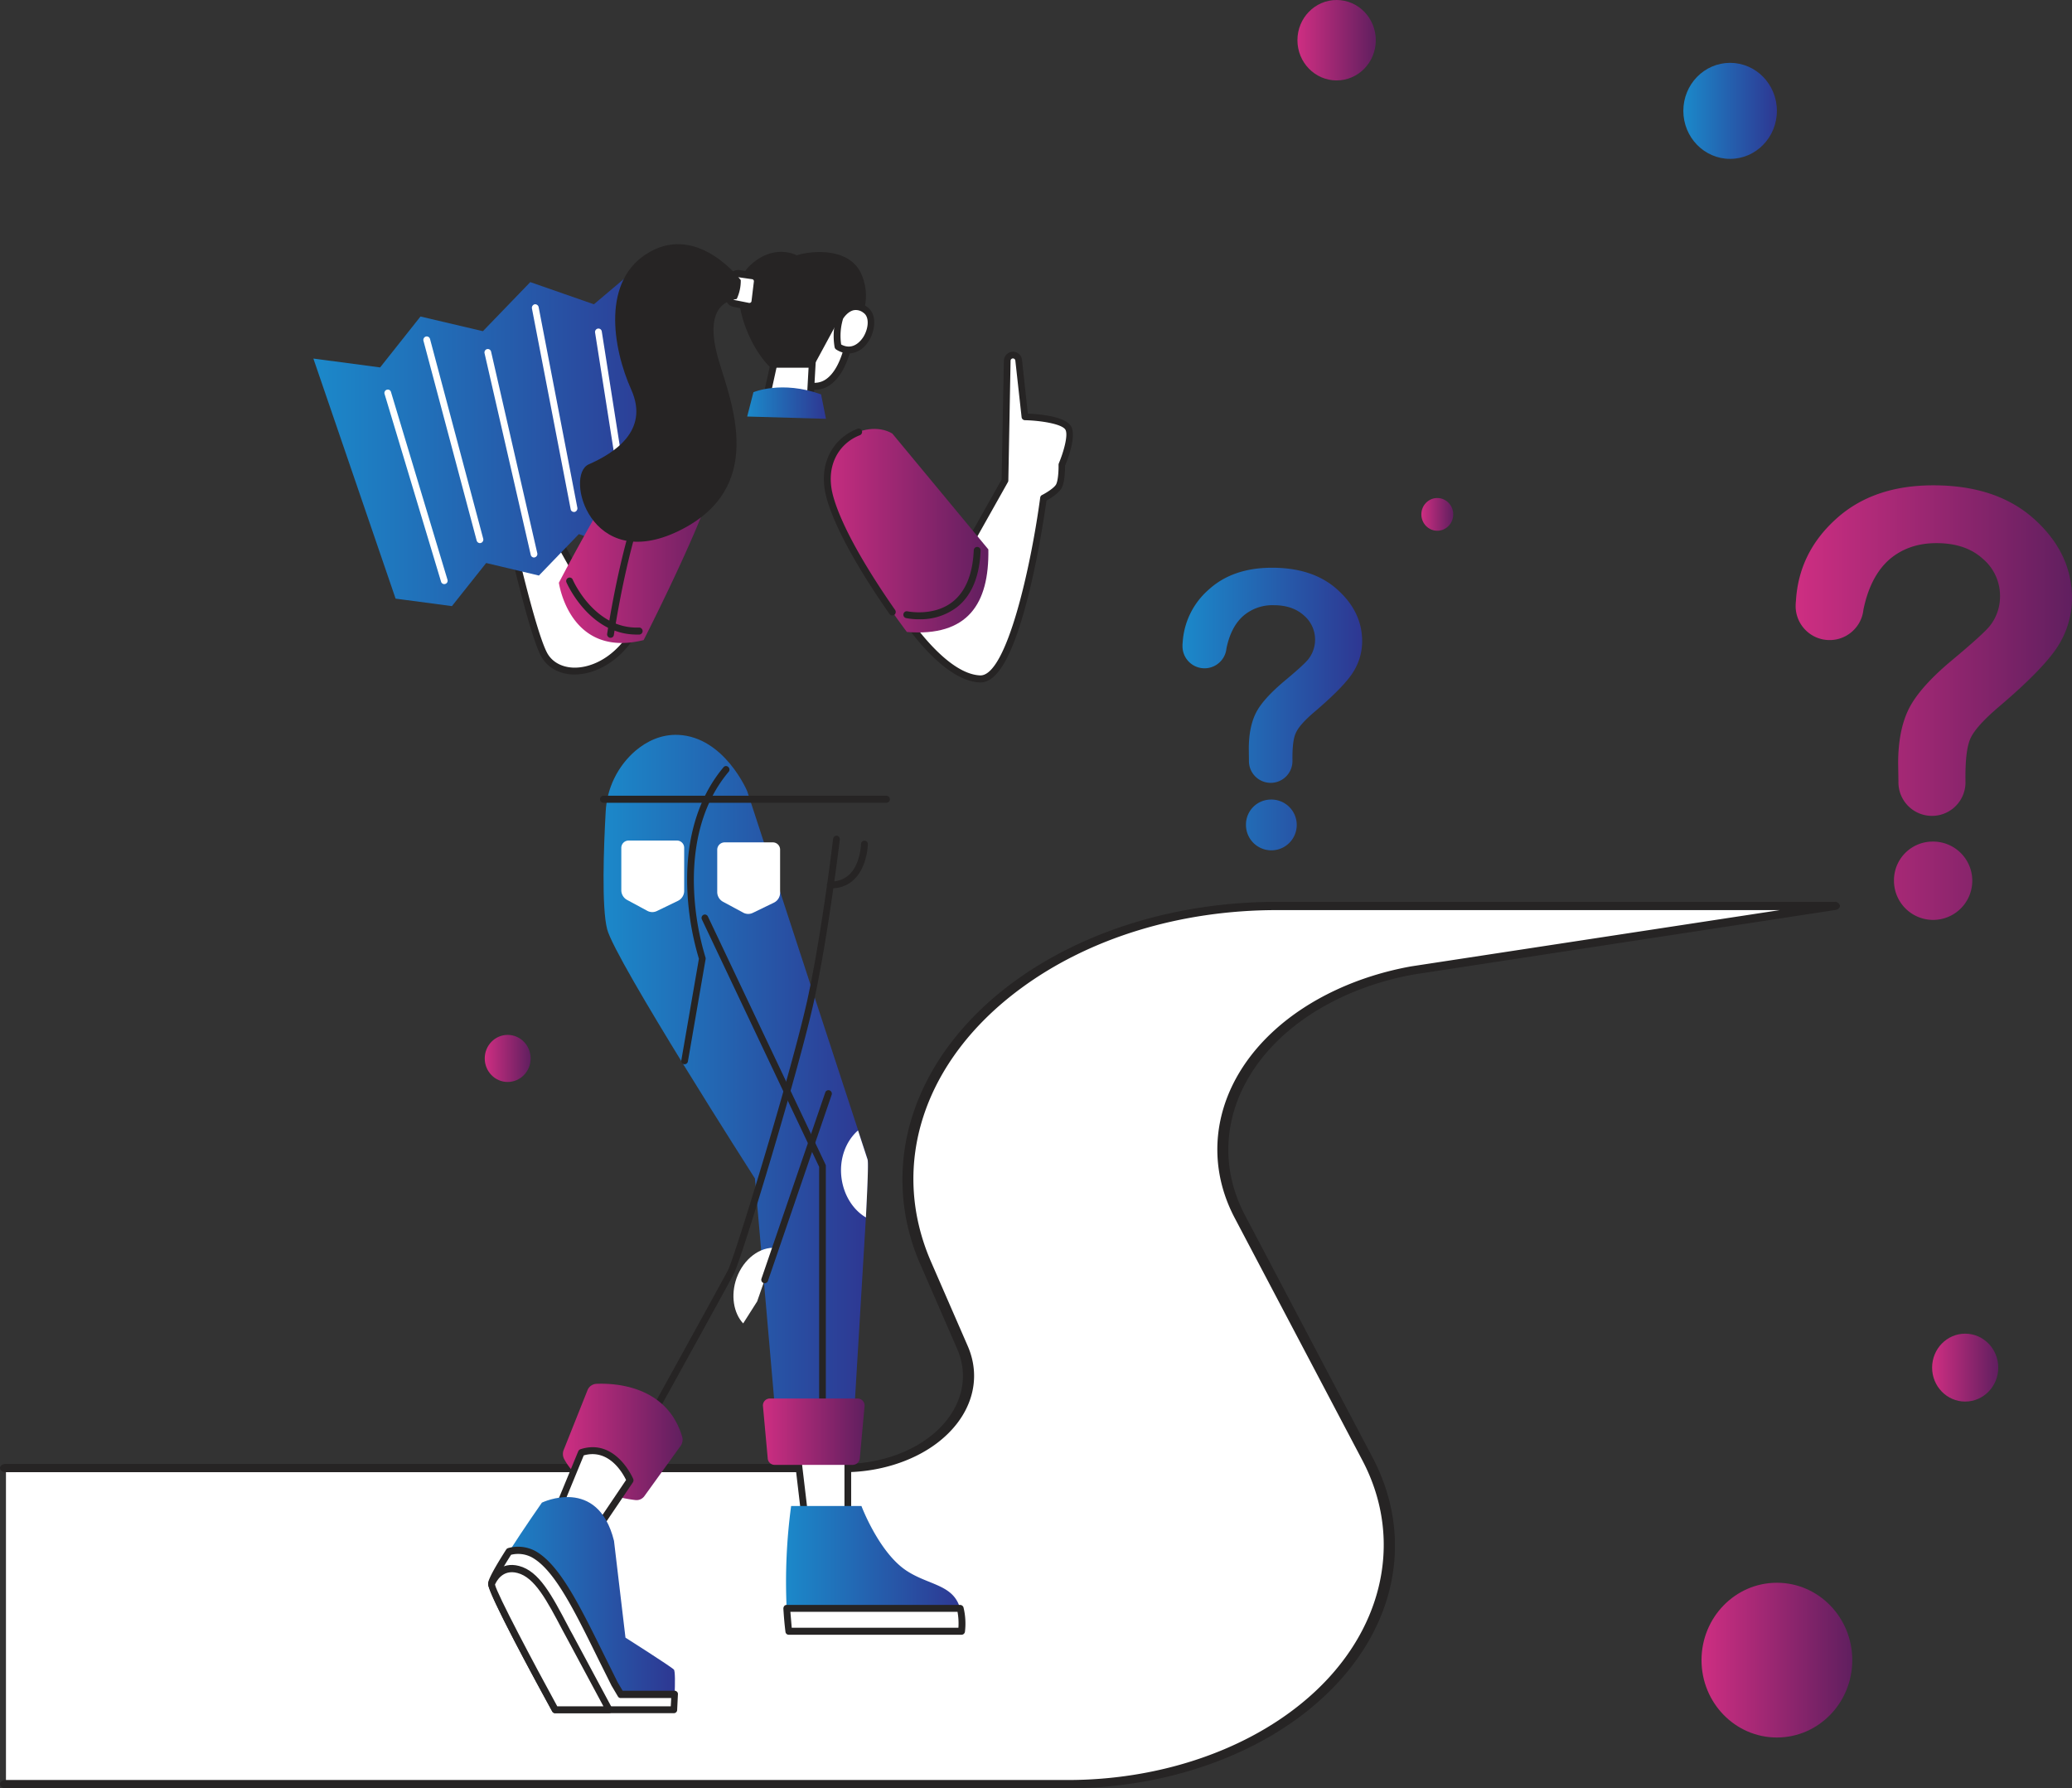 <svg xmlns="http://www.w3.org/2000/svg" xmlns:xlink="http://www.w3.org/1999/xlink" width="814" height="702.423" xmlns:v="https://vecta.io/nano"><rect width="100%" height="100%" fill="#333333" stroke="none"/><style><![CDATA[.B{fill:#262424}.C{fill:#fff}]]></style><defs><linearGradient id="A" y1=".5" x2=".999" y2=".5"><stop offset="0" stop-color="#1b89ca"/><stop offset="1" stop-color="#2e3792"/></linearGradient><linearGradient id="B" x1=".001" y1=".501" x2=".999" y2=".501"><stop offset="0" stop-color="#ce2e82"/><stop offset="1" stop-color="#601f5f"/></linearGradient><linearGradient id="C" x1="0" x2="1" xlink:href="#A"/><linearGradient id="D" x1="0" y1=".499" y2=".499" xlink:href="#B"/><linearGradient id="E" x1="0" y1=".499" x2="1" y2=".499" xlink:href="#A"/><linearGradient id="F" x1="0" y1=".5" x2="1" y2=".5" xlink:href="#B"/><linearGradient id="G" x1="0" y1=".501" x2="1.001" y2=".501" xlink:href="#A"/><linearGradient id="H" x1="-.001" y1=".5" x2="1" y2=".5" xlink:href="#B"/><linearGradient id="I" x2="1" xlink:href="#B"/><linearGradient id="J" x1="-.002" xlink:href="#B"/><linearGradient id="K" x1="-.002" y1=".5" x2="1" y2=".5" xlink:href="#B"/><linearGradient id="L" x1="-.001" x2="1.001" xlink:href="#B"/><linearGradient id="M" y1=".5" x2="1.001" y2=".5" xlink:href="#B"/><linearGradient id="N" x1="-.002" x2=".998" xlink:href="#A"/></defs><path d="M2.341 576.593h329.262c13.11 0 25.621-3.9 34.814-10.811h0c12.783-9.61 17.3-23.724 11.7-36.638l-14.306-32.854c-16.809-38.56-2.992-80.843 35.793-109.373h0c27.137-19.94 63.802-31.171 101.988-31.171h218.949l-165.64 25.346c-20.671 3.724-39.111 12.373-52.547 24.565h0c-22.248 20.241-28.123 47.809-15.285 72.074l50.1 95.138c17.516 33.274 8 71.053-24.533 97.42h0c-23.935 19.4-57.769 30.391-93.181 30.391H2.341z" class="C"/><path d="M419.533 702.424H2.177c-1.2 0-2.177-.721-2.177-1.622s.98-1.622 2.177-1.622h417.3c34.775 0 68.135-10.871 91.591-29.911 31.782-25.707 41.251-63.305 24.109-95.739l-50.122-95.138c-13.061-24.806-7.075-53.095 15.619-73.7 13.66-12.433 32.707-21.322 53.714-25.106l144.815-22.1H501.654c-37.877 0-73.577 10.871-100.516 30.692-38.421 28.229-51.972 69.552-35.265 107.691l14.313 32.854c5.877 13.514 1.2 28.169-12.245 38.259-9.524 7.147-22.8 11.292-36.408 11.292H2.177c-1.2 0-2.177-.721-2.177-1.622s.98-1.622 2.177-1.622h329.411c12.408 0 24.544-3.784 33.251-10.331 12.3-9.25 16.544-22.643 11.156-34.956l-14.313-32.854a82.26 82.26 0 0 1-2.993-59.341c6.422-19.58 20.027-37.479 39.346-51.713 27.756-20.358 64.545-31.59 103.565-31.59h219.045c.982-.122 1.906.49 2.177 1.441.109.841-.653 1.562-1.741 1.742l-165.713 25.347c-19.973 3.6-38.258 12.133-51.319 24.025-21.714 19.76-27.483 46.728-14.966 70.513l50.117 95.132c8.762 16.637 11.047 34.656 6.639 52.194s-15.347 33.755-31.619 46.908c-24.158 19.585-58.769 30.877-94.687 30.877z" class="B"/><path d="M313.199 570.348l2.985 25.226h16.915v-26.848z" class="C"/><path d="M333.096 596.952h-16.913c-.674-.036-1.233-.535-1.346-1.2l-2.985-25.286a1.32 1.32 0 0 1 .293-1.021 1.21 1.21 0 0 1 .936-.481l19.9-1.622a1.22 1.22 0 0 1 .995.36c.287.259.438.636.41 1.021v26.848a1.26 1.26 0 0 1-1.29 1.381zm-15.743-2.7h14.4v-24.025l-17.089 1.381z" class="B"/><path d="M340.526 470.945l-.351 7.267-4.565 76.1h-31.072l-7.959-91.414s-54.895-85.648-58.055-97.9c-2.224-8.589-1.346-32.493-.585-46.007.431-9.324 4.686-18.058 11.763-24.145 4.389-3.664 10.007-6.487 16.8-6.186 18.084.841 27.038 22.1 27.038 22.1l43.249 132.2c.117.42.293.841.41 1.2l3.745 11.412c.171.718-.005 6.724-.418 15.373z" fill="url(#A)"/><path d="M340.53 470.946l-.351 7.267c-5.091-3-8.9-8.949-9.656-16.1-.761-7.328 1.931-14.054 6.555-18.079l3.746 11.412c.289.845.116 6.851-.294 15.5zm-93.579-140.785h19.02a2.85 2.85 0 0 1 2.812 2.883v16.877a4.33 4.33 0 0 1-2.4 3.9l-8.31 4.024a4.12 4.12 0 0 1-3.745-.06l-8.018-4.324c-1.371-.767-2.221-2.213-2.224-3.784v-16.573a2.87 2.87 0 0 1 .814-2.074c.54-.554 1.279-.867 2.051-.869z" class="C"/><path d="M323.149 553.171a1.34 1.34 0 0 1-1.346-1.382v-93.453l-46.058-97.18a1.38 1.38 0 0 1 .585-1.8c.651-.318 1.436-.05 1.756.6l46.233 97.48a1.01 1.01 0 0 1 .117.6v93.817c.021.35-.107.693-.352.944s-.584.387-.935.374z" class="B"/><path d="M335.028 575.393h-30.725a2.71 2.71 0 0 1-2.692-2.522l-1.873-20.541c-.08-.764.167-1.526.68-2.098s1.244-.899 2.012-.902h34.529a2.75 2.75 0 0 1 2.692 3l-1.873 20.541c-.144 1.416-1.326 2.5-2.75 2.522z" fill="url(#B)"/><path d="M377.75 640.741h-67.887s-.468-3.183-.819-9.009c-.624-13.419-.036-26.867 1.756-40.181h27.623s6.906 18.379 17.791 25.466c8.72 5.706 18.318 5.345 20.951 14.715a23.65 23.65 0 0 1 .585 9.009z" fill="url(#C)"/><path d="M377.75 640.74h-67.887s-.468-3.183-.819-9.009h68.121a23.65 23.65 0 0 1 .585 9.009z" class="C"/><path d="M377.75 642.122h-67.887c-.659.007-1.215-.486-1.288-1.141 0-.12-.468-3.3-.819-9.13a1.66 1.66 0 0 1 .351-1.021 1.19 1.19 0 0 1 .995-.421h68.121a1.4 1.4 0 0 1 1.287.961c.76 3.103.958 6.317.585 9.49-.049.708-.635 1.258-1.345 1.262zm-66.716-2.763h65.487c.137-2.089.019-4.186-.351-6.246h-65.663l.526 6.246z" class="B"/><path d="M345.036 319.71s-1.58 49.071-7.432 71.474c-4.1 15.8-22.414 69.011-32.831 98.982l-7.321 21.021-5.5 8.649-34.061 53.515-26.039-18.259 22.883-56.155 21.185-122.466s-15.158-44.986 9.305-74.176 58.465-24.869 59.811 17.415z" fill="url(#C)"/><path d="M304.772 490.165l-7.315 21.022-5.5 8.649c-3.8-4.084-4.974-11.111-2.575-17.838 2.749-7.568 9.245-12.373 15.39-11.833z" class="C"/><path d="M300.442 504.039a1.26 1.26 0 0 1-.468-.06 1.37 1.37 0 0 1-.819-1.742l25.048-73.1a1.32 1.32 0 0 1 1.7-.841 1.37 1.37 0 0 1 .819 1.742l-25.048 73.155c-.204.504-.689.837-1.232.846zm-31.487-86.008h-.234a1.31 1.31 0 0 1-1.053-1.562l6.906-39.881a110.22 110.22 0 0 1-4.506-26.187c-.995-19.82 3.921-36.818 14.163-49.01a1.24 1.24 0 0 1 1.873-.12 1.32 1.32 0 0 1 .117 1.922c-12.348 14.715-14.163 33.695-13.519 47.028a105.61 105.61 0 0 0 4.448 25.827 1.33 1.33 0 0 1 .059.661l-6.964 40.241a1.33 1.33 0 0 1-1.29 1.081z" class="B"/><path d="M284.64 330.881h19.02a2.85 2.85 0 0 1 2.809 2.883v16.877a4.33 4.33 0 0 1-2.4 3.9l-8.31 4.024a4.12 4.12 0 0 1-3.746-.06l-8.018-4.324c-1.371-.767-2.221-2.213-2.224-3.784v-16.573a2.91 2.91 0 0 1 2.869-2.943z" class="C"/><g class="B"><path d="M326.601 348.9h-.468a1.35 1.35 0 0 1-1.255-1.378 1.35 1.35 0 0 1 1.313-1.322c2.792.174 5.53-.828 7.55-2.763 4.331-4.2 4.506-11.832 4.506-11.892a1.33 1.33 0 0 1 1.346-1.324h.058a1.33 1.33 0 0 1 1.287 1.381c0 .36-.234 8.829-5.384 13.814-2.382 2.338-5.618 3.597-8.953 3.484z"/><path d="M251.75 565.303c-.228.005-.452-.058-.644-.18a1.4 1.4 0 0 1-.527-1.862c.351-.6 32.6-58.981 35.407-64.326 2.692-5.225 25.575-79.942 31.427-107.27 5.618-26.187 9.832-61.864 9.89-62.224a1.41 1.41 0 0 1 1.463-1.2 1.43 1.43 0 0 1 1.17 1.5c-.059.36-4.331 36.217-9.949 62.524-5.443 25.646-28.5 101.925-31.661 107.991-2.809 5.406-34.119 61.984-35.465 64.386a1.3 1.3 0 0 1-1.111.661z"/></g><path d="M234.369 543.56c7.257-.3 27.564.721 33.592 20.661a4.22 4.22 0 0 1-.585 3.724l-14.163 19.64a3.79 3.79 0 0 1-3.628 1.622c-5.852-.661-21.127-3.6-27.916-16.037a4.3 4.3 0 0 1-.234-3.6l9.364-23.484c.576-1.481 1.981-2.476 3.57-2.526z" fill="url(#D)"/><path d="M228.34 570.59l-9.773 23.664 13.987 9.25 14.865-21.982c.058-.003-6.145-15.198-19.079-10.932z" class="C"/><path d="M232.613 604.884c-.254.003-.501-.082-.7-.24l-13.987-9.25c-.536-.377-.752-1.067-.527-1.682l9.773-23.664a1.5 1.5 0 0 1 .819-.781c13.929-4.565 20.717 11.532 20.776 11.652.167.435.123.923-.117 1.322l-14.865 21.983a1.59 1.59 0 0 1-1.172.66zm-12.352-11.175l12 7.928 13.694-20.3c-1.288-2.7-6.73-12.433-16.621-9.67z" class="B"/><path d="M265.035 665.605l-.293 6.006h-46.643s-24.989-45.531-24.989-49.37c0-1.5 3.1-6.847 6.847-12.733 5.735-9.009 12.934-19.28 12.934-19.28s21.946-10.631 28.325 15.015l4.506 38.019s18.084 11.472 19.02 12.553c.527.541.468 5.526.293 9.79z" fill="url(#E)"/><path d="M265.035 665.606l-.293 6.006h-46.643s-24.989-45.527-24.989-49.371c0-1.5 3.1-6.847 6.847-12.733 3.211-.924 6.655-.558 9.6 1.021 10.71 5.946 19.547 26.427 31.9 51.173l2.341 3.964h21.244z" class="C"/><path d="M264.742 672.934h-46.643c-.497.006-.952-.274-1.17-.721-5.911-10.751-25.165-46.187-25.165-50.031 0-.781 0-2.4 7.081-13.514.19-.294.482-.507.819-.6 3.547-.985 7.337-.577 10.593 1.141 9.539 5.285 17.381 21.2 27.33 41.383l5.092 10.271 1.931 3.243h20.425c.355.013.69.164.936.42a1.22 1.22 0 0 1 .351 1.021l-.293 6.006a1.3 1.3 0 0 1-1.287 1.381zm-45.824-2.7h44.595c.059-.841.117-1.982.176-3.243H243.85a1.25 1.25 0 0 1-1.112-.661l-2.341-3.964-.059-.06-5.15-10.331c-9.715-19.76-17.381-35.316-26.218-40.241-2.51-1.345-5.43-1.709-8.193-1.021-5.794 9.129-6.321 11.172-6.321 11.532.234 2.88 14.982 30.628 24.463 47.986z" class="B"/><path d="M239.285 671.552h-21.186s-24.989-45.527-24.989-49.371c0 0 2.634-7.748 10.476-5.706s12.758 12.253 20.073 26.067l15.626 29.01z" class="C"/><path d="M239.285 672.933h-21.186c-.497.006-.952-.274-1.17-.721-5.911-10.751-25.165-46.188-25.165-50.032-.009-.162.011-.325.059-.48 1.053-3.123 4.974-8.469 12.056-6.607 7.9 2.042 12.758 11.232 19.488 24.025.468.9.936 1.8 1.463 2.7l15.567 29.01c.234.431.234.95 0 1.381-.179.453-.625.744-1.112.724zm-20.366-2.7h18.145l-14.514-27.028c-.468-.9-.995-1.8-1.463-2.7-6.379-12.133-11.061-20.9-17.791-22.643-5.911-1.562-8.31 3.364-8.837 4.565.816 3.722 15.155 30.806 24.46 47.803z" class="B"/><path d="M198.318 200.907s9.949 45.287 15.216 55.8c5.326 10.571 23.936 9.61 34.88-7.628l-18.962-18.559-20.19-36.16z" class="C"/><path d="M225.765 264.933h-.936c-5.618-.3-10.183-3.063-12.465-7.568-5.326-10.571-14.923-54.3-15.333-56.158-.134-.587.126-1.193.644-1.5l11-6.547c.296-.189.662-.234.995-.12a1.3 1.3 0 0 1 .819.661l20.073 36.037 18.846 18.442a1.4 1.4 0 0 1 .176 1.742c-7.14 11.046-16.796 15.011-23.819 15.011zm-25.926-63.365c1.463 6.667 10.183 45.106 14.923 54.536 1.814 3.664 5.56 5.886 10.242 6.126 6.145.3 15.041-2.943 21.771-12.913l-18.142-17.778a1.05 1.05 0 0 1-.234-.3l-19.605-35.016z" class="B"/><path d="M264.976 203.309l-16.445 13.817-21.127-7.328-15.688 16.275-20.717-4.925-13.46 16.937-22.123-2.943-32.3-94.3 26.218 3.484 15.86-20 24.521 5.766 18.61-19.28 24.991 8.714 19.43-16.4z" fill="url(#C)"/><path d="M174.558 229.435a1.32 1.32 0 0 1-1.288-.961l-22.18-73.7c-.115-.339-.086-.711.08-1.029a1.31 1.31 0 0 1 .798-.653 1.27 1.27 0 0 1 1.639.9l22.18 73.7c.115.339.086.711-.08 1.029a1.31 1.31 0 0 1-.798.653c-.117.001-.234.061-.351.061zm13.987-16.096a1.38 1.38 0 0 1-1.288-1.021l-20.893-78.441a1.39 1.39 0 0 1 .936-1.682 1.35 1.35 0 0 1 1.639.961l20.893 78.441a1.39 1.39 0 0 1-.936 1.682c-.117 0-.234.06-.351.06zm21.24 5.646a1.32 1.32 0 0 1-1.288-1.081l-18.138-79.158c-.163-.721.279-1.44.995-1.622a1.33 1.33 0 0 1 1.58 1.021l18.142 79.162c.163.721-.279 1.44-.995 1.622a.62.62 0 0 1-.296.056zm15.689-17.898c-.64.014-1.19-.449-1.287-1.081l-15.216-78.861c-.112-.73.341-1.427 1.053-1.622a1.42 1.42 0 0 1 1.58 1.081l15.216 78.861c.112.73-.341 1.427-1.053 1.622zm21.361 5.466a1.28 1.28 0 0 1-1.288-1.141l-11.763-74.777a1.35 1.35 0 0 1 1.112-1.562c.354-.056.716.033 1.002.248a1.33 1.33 0 0 1 .52.893l11.763 74.777a1.35 1.35 0 0 1-1.112 1.562z" class="C"/><path d="M267.61 165.77a58.4 58.4 0 0 0-24.112 21.142c-10.125 15.436-23.936 41.983-23.936 41.983s4.1 29.791 33.3 22.523c0 0 23.409-45.827 27.974-63.846 4.626-17.958-3.102-26.246-13.226-21.802z" fill="url(#F)"/><path d="M250.112 249.256c-18.669 0-27.447-20.241-27.564-20.481-.148-.331-.158-.708-.026-1.046s.393-.61.726-.754a1.3 1.3 0 0 1 1.756.721c.117.24 8.486 19.46 26.043 18.8.753-.017 1.381.571 1.413 1.324s-.544 1.392-1.296 1.439z" class="B"/><path d="M303.075 139.584s2.634 7.508 13.577 11.472c12.114 4.385 18.084-13.214 18.2-28.77.118-15.616-38.156-14.655-31.777 17.298z" class="C"/><path d="M320.281 153.098c-1.403-.002-2.794-.267-4.1-.781-11.354-4.144-14.221-11.952-14.338-12.253 0-.06-.059-.12-.059-.18-2.809-14.175 3.1-21.322 6.906-24.325 6.847-5.406 15.977-5.406 21.478-2.643 3.921 1.982 6.086 5.345 6.028 9.31-.059 10.09-2.751 23.664-9.89 28.83a10.14 10.14 0 0 1-6.025 2.042zm-15.974-13.934c.351.841 3.1 7.087 12.7 10.571a7.73 7.73 0 0 0 7.667-.9c5.911-4.264 8.661-16.457 8.778-26.607.059-3.9-2.868-6.006-4.565-6.847-4.623-2.342-12.7-2.342-18.669 2.342-3.982 3.122-8.255 9.428-5.911 21.441z" class="B"/><path d="M304.362 141.686l-3.745 16.757 17.557 1.321.936-17.538z" class="C"/><g class="B"><path d="M318.174 161.145h-.117l-17.557-1.381c-.397-.018-.764-.217-.995-.541a1.51 1.51 0 0 1-.234-1.141l3.746-16.757c.124-.641.693-1.099 1.346-1.081l14.806.541c.355.013.69.164.936.42a1.54 1.54 0 0 1 .351 1.021l-.995 17.538c-.006.374-.178.725-.468.961-.19.263-.494.419-.819.42zm-15.918-3.964l14.631 1.141.819-14.777-12.348-.48z"/><path d="M313.024 100.304s-9.013-5.045-18.61 4.2-.41 31.773 8.369 39.941h16.5l10.768-19.88 5.091 5.225a20.89 20.89 0 0 0 3.628-21.2c-4.619-12.551-22.062-9.668-25.746-8.286z"/></g><path d="M329.995 124.749l.058-.18s3.98-7.087 9.949-2.883-1.17 20.481-10.768 14.475h0c-.657-3.81-.396-7.723.761-11.412z" class="C"/><path d="M333.447 138.803c-1.748-.022-3.453-.542-4.916-1.5a1.44 1.44 0 0 1-.644-.9c-.686-4.029-.425-8.161.761-12.072h0l.059-.18c.001-.093.044-.181.117-.24.117-.18 2.224-3.9 5.852-4.745a7.18 7.18 0 0 1 6.028 1.441c3.863 2.7 3.277 9.009.585 13.334-1.989 3.181-4.857 4.862-7.842 4.862zm-2.985-3.484c4.74 2.523 7.784-1.562 8.661-2.883 2.048-3.243 2.575-7.868.117-9.55-1.089-.909-2.527-1.284-3.921-1.021-2.224.541-3.745 2.763-4.1 3.3h0a22.85 22.85 0 0 0-.756 10.155z" class="B"/><path d="M293.535 163.609l2.458-9.55s11.061-4.745 26.57.841l1.931 9.61z" fill="url(#G)"/><path d="M267.61 165.771s16.5-6.967 41.961-5.045 40.908 9.55 40.908 9.55 9.188 44.266 9.364 56.819-14.689 23.064-14.689 23.064l6.262 71.714H233.198s1.873-111.776 34.412-156.102z" fill="url(#F)"/><path d="M239.869 250.519h-.234a1.4 1.4 0 0 1-1.112-1.562c6.2-38.86 15.626-67.149 28.033-84.027a1.3 1.3 0 0 1 1.873-.24c.591.468.696 1.325.234 1.922-12.173 16.517-21.419 44.386-27.506 82.825-.096.633-.648 1.096-1.288 1.082zm108.385 64.806H237.06a1.38 1.38 0 0 1-1.345-1.381 1.38 1.38 0 0 1 1.345-1.381h111.194a1.38 1.38 0 0 1 1.345 1.382 1.38 1.38 0 0 1-1.345 1.381z" class="B"/><path d="M287.801 109.253l-1.229 7.388c-.171 1.154.566 2.248 1.7 2.523l5.735 1.141c.584.113 1.189-.024 1.667-.378s.786-.892.849-1.484l.936-7.748c.081-.559-.065-1.128-.406-1.579s-.848-.747-1.408-.821l-5.443-.781a2 2 0 0 0-2.401 1.739z" class="C"/><g class="B"><path d="M294.357 121.688a2.34 2.34 0 0 1-.644-.06l-5.735-1.141a3.53 3.53 0 0 1-2.751-4.084l1.229-7.388h0a3.54 3.54 0 0 1 3.921-2.943l5.443.781c1.885.316 3.179 2.07 2.926 3.964l-.936 7.748c-.116.959-.623 1.827-1.4 2.4a3.17 3.17 0 0 1-2.053.723zm-5.269-12.2l-1.229 7.388c-.044.434.226.837.644.961l5.735 1.141a.95.95 0 0 0 .644-.12c.19-.121.318-.318.351-.541l.936-7.748a.8.8 0 0 0-.7-.9l-5.443-.781c-.205-.085-.438-.065-.625.055s-.303.324-.311.545z"/><path d="M266.557 208.595c-34.763 16.817-44.829-21.983-35.289-26.187s24.053-12.973 16.738-29.31-11.939-43.365 7.315-54.176c19.254-10.871 35.7 11.111 35.7 11.111.037 2.55-.503 5.076-1.58 7.388-7.842 1.261-11.822 8.048-7.14 23.965 5.032 16.938 19.019 50.332-15.744 67.209z"/></g><path d="M379.215 216.343l15.567-27.688.878-46.968a2.3 2.3 0 0 1 2.282-2.282h0a2.35 2.35 0 0 1 2.282 2.042l2.458 22.223s14.631.3 17.03 4.385c2.107 3.6-2.516 14.475-2.516 14.475s.117 6.126-1.17 8.469c-1.346 2.342-5.969 4.625-5.969 4.625s-9.715 71.714-25.106 71.053-31.9-27.689-31.9-27.689z" class="C"/><path d="M385.185 268.057h-.293c-15.918-.721-32.246-27.208-32.949-28.349a1.33 1.33 0 0 1 .293-1.742l25.984-22.463 15.274-27.148.878-46.608a3.66 3.66 0 0 1 3.57-3.6 3.6 3.6 0 0 1 3.57 3.3l2.282 21.022c4.1.18 14.631.961 16.972 4.985 2.224 3.844-1.288 12.973-2.341 15.436 0 1.381-.059 6.547-1.4 8.889-1.229 2.1-4.506 4.084-5.911 4.865-.468 3.484-2.809 19.46-6.613 35.2-5.916 24.321-12.236 36.213-19.316 36.213zm-30.374-28.83c3.1 4.8 17.264 25.466 30.2 26.067h.176c10.3 0 19.839-42.764 23.468-69.852a1.26 1.26 0 0 1 .761-1.021c1.639-.841 4.623-2.7 5.443-4.084.819-1.441 1.053-5.526.995-7.748a2.18 2.18 0 0 1 .117-.6c1.814-4.264 3.8-11.172 2.575-13.214-1.4-2.342-10.125-3.6-15.918-3.724-.669-.021-1.22-.534-1.288-1.2l-2.458-22.223c-.057-.475-.457-.835-.936-.841-.253 0-.494.102-.671.283s-.272.425-.265.678l-.878 46.968c.005.233-.056.462-.176.661l-15.571 27.687a1.58 1.58 0 0 1-.293.36zm24.4-22.884z" class="B"/><path d="M350.537 170.277l37.747 45.527c.351 21.382-8.076 34.355-32.012 32.433 0 0-24.17-31.653-30.14-52.614-6.027-21.022 13.637-31.653 24.405-25.346z" fill="url(#H)"/><path d="M350.538 241.75a1.24 1.24 0 0 1-1.053-.541c-7.374-10.511-20.425-30.391-24.638-45.167-4.1-14.355 3.1-24.265 12.056-27.628a1.34 1.34 0 0 1 1.7.781c.243.69-.089 1.451-.761 1.742-7.784 2.943-14.046 11.652-10.417 24.325 4.1 14.355 16.972 33.935 24.229 44.326.412.621.285 1.452-.293 1.922a2.47 2.47 0 0 1-.823.24zm10.592 1.501a25.41 25.41 0 0 1-5.209-.48c-.716-.182-1.158-.901-.995-1.622.073-.345.281-.647.578-.839s.657-.257 1.002-.182c.117 0 10.3 2.162 17.791-3.784 5.033-4.024 7.842-10.811 8.252-20.181a1.35 1.35 0 0 1 2.085-1.111 1.35 1.35 0 0 1 .607 1.231c-.41 10.211-3.57 17.718-9.305 22.223a23.69 23.69 0 0 1-14.806 4.745z" class="B"/><ellipse cx="136.125" cy="315.565" rx="29.613" ry="30.391" fill="url(#C)"/><ellipse cx="698.066" cy="652.091" rx="29.613" ry="30.391" fill="url(#F)"/><ellipse cx="679.689" cy="43.544" rx="18.376" ry="18.859" fill="url(#C)"/><ellipse cx="525.099" cy="15.796" rx="15.392" ry="15.796" fill="url(#I)"/><ellipse cx="564.651" cy="202.048" rx="6.262" ry="6.427" fill="url(#J)"/><ellipse cx="199.447" cy="415.749" rx="9.013" ry="9.25" fill="url(#K)"/><ellipse cx="772.038" cy="537.194" rx="12.992" ry="13.334" fill="url(#L)"/><g fill-rule="evenodd"><path d="M772.155 306.976a13.17 13.17 0 0 1-19.847 11.677 13.17 13.17 0 0 1-6.489-11.677l-.117-7.087c0-8.709 1.4-15.856 4.214-21.5 2.809-5.586 8.427-11.952 16.855-18.98s13.519-11.652 15.157-13.814a18.56 18.56 0 0 0 3.8-11.412c.041-5.671-2.448-11.066-6.789-14.715-4.506-4.084-10.534-6.126-18.2-6.126-7.374 0-13.519 2.162-18.493 6.427-4.916 4.324-8.369 10.871-10.183 19.7-.752 7.129-6.998 12.392-14.151 11.924s-12.66-6.5-12.477-13.666c.01-.582.049-1.164.117-1.742.761-12.613 5.969-23.3 15.743-32.133q14.572-13.244 38.274-13.214 24.931 0 39.679 13.334 14.748 13.334 14.748 31.052c-.024 6.568-1.889 12.998-5.384 18.559-3.628 5.826-11.295 13.814-23.117 23.845-6.086 5.165-9.89 9.37-11.353 12.553s-2.107 8.829-1.99 17zm-13.109 23.6a15.38 15.38 0 0 1 11.415 26.11 15.38 15.38 0 0 1-26.397-10.734c-.054-4.026 1.495-7.909 4.305-10.793s6.651-4.533 10.677-4.583z" fill="url(#M)"/><path d="M636.265 526.803c.09 3.697-1.831 7.152-5.019 9.027s-7.141 1.875-10.328 0-5.109-5.33-5.019-9.027l-.059-5.466c0-6.727 1.112-12.313 3.277-16.637s6.5-9.25 13.051-14.715c6.555-5.406 10.476-9.009 11.7-10.691a14.45 14.45 0 0 0 2.985-8.829 14.86 14.86 0 0 0-5.267-11.412c-3.453-3.183-8.193-4.745-14.1-4.745a21.09 21.09 0 0 0-14.28 4.985c-3.8 3.364-6.438 8.409-7.9 15.256-.587 5.518-5.428 9.586-10.964 9.215s-9.791-5.049-9.636-10.596a9.55 9.55 0 0 1 .058-1.321c.585-9.79 4.623-18.019 12.173-24.866 7.491-6.847 17.381-10.211 29.613-10.211 12.875 0 23.117 3.484 30.666 10.331 7.608 6.907 11.412 14.9 11.412 24.025a27.18 27.18 0 0 1-4.155 14.355c-2.809 4.5-8.72 10.691-17.908 18.439q-7.111 6.036-8.779 9.73c-1.112 2.4-1.639 6.787-1.522 13.153zm-10.183 18.2a11.9 11.9 0 0 1 8.835 20.201 11.9 11.9 0 0 1-20.423-8.309c-.068-6.477 5.111-11.792 11.588-11.892z" fill="url(#C)"/><path d="M507.748 298.747c.075 3.102-1.537 6.001-4.211 7.574s-5.992 1.573-8.666 0-4.287-4.472-4.211-7.574l-.059-4.625c0-5.646.936-10.331 2.751-13.994s5.5-7.748 10.944-12.373q8.252-6.847 9.832-9.009a12.46 12.46 0 0 0-1.873-17c-2.926-2.643-6.847-4.024-11.822-4.024-4.385-.155-8.669 1.344-12 4.2-3.219 2.823-5.443 7.087-6.613 12.793-.465 4.63-4.508 8.064-9.153 7.773s-8.228-4.202-8.111-8.854a7.45 7.45 0 0 1 .059-1.141 29.9 29.9 0 0 1 10.242-20.9c6.321-5.766 14.631-8.589 24.872-8.589 10.827 0 19.43 2.883 25.809 8.709 6.379 5.766 9.6 12.493 9.6 20.181-.011 4.274-1.228 8.458-3.511 12.072-2.341 3.784-7.374 8.949-15.04 15.5-3.98 3.363-6.438 6.126-7.374 8.168-1.112 2.1-1.522 5.826-1.463 11.112zm-8.544 15.316c4.056-.105 7.772 2.257 9.398 5.975s.837 8.05-1.995 10.956-7.142 3.807-10.901 2.278-6.217-5.182-6.217-9.24a9.82 9.82 0 0 1 9.715-9.97z" fill="url(#N)"/></g></svg>
